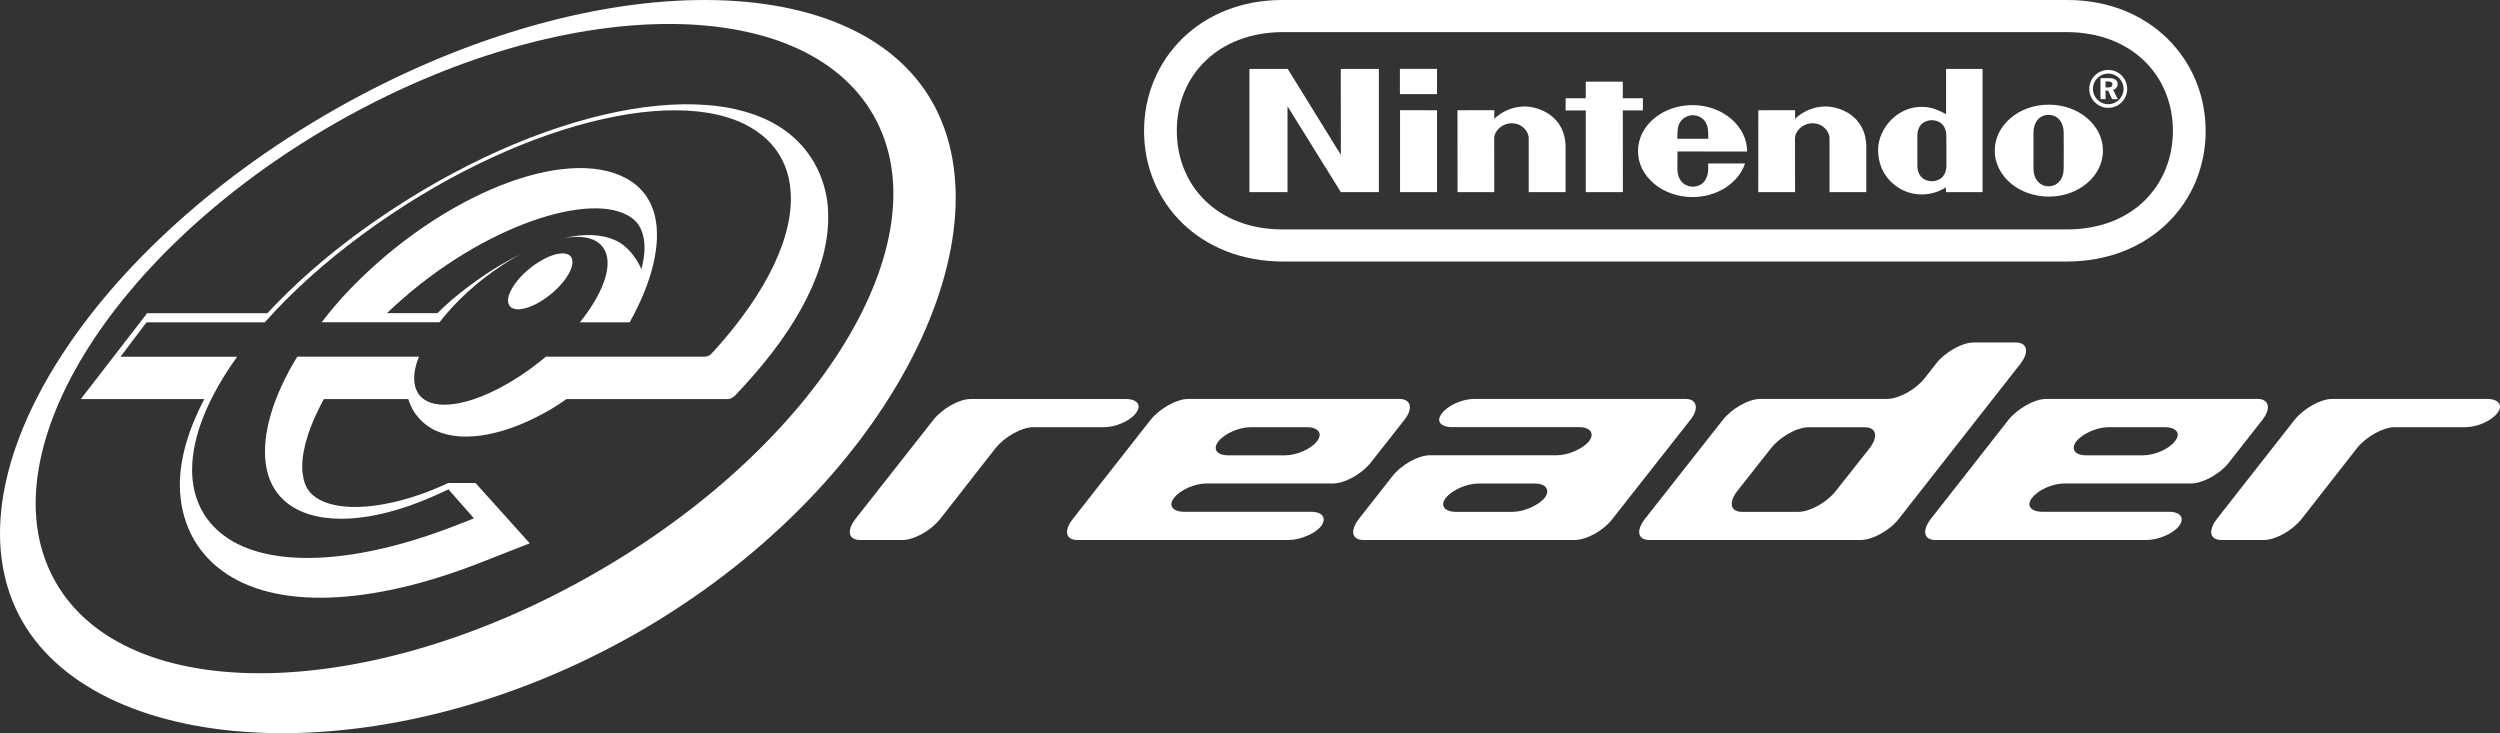 <?xml version="1.0" encoding="utf-8"?>
<!-- Generator: Adobe Illustrator 25.4.1, SVG Export Plug-In . SVG Version: 6.00 Build 0)  -->
<svg version="1.1" id="Layer_1" xmlns="http://www.w3.org/2000/svg" xmlns:xlink="http://www.w3.org/1999/xlink" x="0px" y="0px"
	 viewBox="0 0 3839 1125.9" style="enable-background:new 0 0 3839 1125.9;" xml:space="preserve">
<rect x="0" y="0" width="3839" height="1125.9" fill="#333333" stroke="none"/>
<style type="text/css">
	.st0{fill:#FFFFFF;}
	.st1{fill:#33529C;}
	.st2{fill:url(#SVGID_1_);}
	.st3{fill:url(#SVGID_00000014599868795863015950000014628973596724631183_);}
	.st4{fill:#27569C;}
	.st5{fill:#00ADEB;}
	.st6{fill:url(#SVGID_00000160876442849029353630000010701149996063321489_);}
	.st7{fill:url(#SVGID_00000114778144887865012440000014648640753871354041_);}
	.st8{fill:url(#SVGID_00000098222612683455185990000002962295993089631154_);}
	.st9{fill:url(#SVGID_00000020380238916205804420000006149805486776925333_);}
	.st10{fill:url(#SVGID_00000112629514542063301380000006036952009686683325_);}
	.st11{fill:url(#SVGID_00000063624974918485618570000016705185024645875369_);}
	.st12{fill:url(#SVGID_00000091699484960624501090000009409771827028840889_);}
	.st13{fill:url(#SVGID_00000089548443051551825400000013174631386629552289_);}
	.st14{fill:url(#SVGID_00000019665178547327291740000005967619762068183459_);}
	.st15{fill:url(#SVGID_00000076575017020169194520000013613823544844416673_);}
	.st16{fill:url(#SVGID_00000072255102862650293810000006622864352666065067_);}
	.st17{fill:url(#SVGID_00000128446537493733508090000003144230837422133923_);}
	.st18{fill:url(#SVGID_00000034058591462703852130000014221103241237511092_);}
	.st19{fill:url(#SVGID_00000181788411917375601320000001290830699078581131_);}
	.st20{fill:url(#SVGID_00000120526638055497597470000014286288820729438385_);}
	.st21{fill:url(#SVGID_00000181798192583824511390000004087232298552320155_);}
	.st22{fill:url(#SVGID_00000009568535853901012860000017020679543935678136_);}
	.st23{fill:url(#SVGID_00000009568358189880531640000011145763968861883322_);}
	.st24{fill:url(#SVGID_00000017516701758346020130000014186433882175644320_);}
	.st25{fill:url(#SVGID_00000013191864539837495220000016235406608573664446_);}
	.st26{fill:url(#SVGID_00000118397868786911751150000017863100786821427633_);}
	.st27{fill:#E60012;}
	.st28{fill:url(#SVGID_00000169525688010485547570000016392269714339675814_);}
	.st29{fill:url(#SVGID_00000055685916634413901850000007865352832350806973_);}
	.st30{fill:url(#SVGID_00000159431178767091856990000011555942635584078257_);}
	.st31{fill:url(#SVGID_00000024692494833017431280000008429167519707745189_);}
	.st32{fill:url(#SVGID_00000059306069522832285320000009746697310847976106_);}
	.st33{fill:url(#SVGID_00000018935181436215341670000010069829181695137677_);}
	.st34{fill:url(#SVGID_00000044882635140877861660000015266210675664447130_);}
	.st35{fill:url(#SVGID_00000155832252318213911600000010945921433784949693_);}
	.st36{fill:url(#SVGID_00000081615304895773779950000009084841055581542797_);}
	.st37{fill:url(#SVGID_00000076603651663194941250000014495203173633625005_);}
	.st38{fill:url(#SVGID_00000120527636754063995960000002817814034859029183_);}
	.st39{fill:url(#SVGID_00000133526194793806891020000004972354441528248495_);}
	.st40{fill:url(#SVGID_00000111881593885418014380000009265753668526961799_);}
	.st41{fill:url(#SVGID_00000012462371569200151320000000445926252903459235_);}
	.st42{fill:url(#SVGID_00000053535378456676565760000012070758884619715969_);}
	.st43{fill:url(#SVGID_00000164510087677548305570000014454260517256508837_);}
	.st44{fill:url(#SVGID_00000060724780225162788030000009838885025597089212_);}
	.st45{fill:url(#SVGID_00000178204907009182797740000014754601833303485331_);}
	.st46{fill:url(#SVGID_00000124860614323043663180000011447018077331330973_);}
</style>
<g>
	<g>
		<path class="st0" d="M1431.2,155.9C1309.4-57,898.4-51.1,512.4,169.1C126.7,389.5-87.4,740.4,34,953.5
			c121.3,212.7,556.8,239.3,942.7,19.3C1362.6,752.4,1552.6,368.4,1431.2,155.9z M911,881.6c-346.7,198.1-716.4,203.6-825.6,12.2
			C-24,702.5,168.9,387,515.5,188.8C862.1-9.1,1231.9-14.5,1341.3,177C1450.5,368.2,1257.9,683.7,911,881.6z"/>
		<path class="st0" d="M1271.1,315.7c-4.7-46.8-27.5-87.6-64.9-114.8c-125.5-91.2-405.5-25-652,153.9
			c-54.7,39.7-102.4,82.1-143.6,126.1c-27.9,0-184.6,0-184.6,0L124.1,612.8c0,0,93.8,0,189.6,0c-24.3,46.5-37.5,91-37.5,131.4
			c0,54.9,23.2,102.1,65.6,132.8c80.6,58.8,225.4,54,397-13.4l74.7-29.3l-83.3-92.6h-41.8c-80.1,37.4-157.8,47-197.5,25.7
			c-15.2-8-23.4-19.7-25.7-37.7c-0.9-4.3-1.1-8.6-1.1-13.2c0-28.6,12-65.1,33.2-103.7c10.9,0,61.7,0,129.6,0
			c6.6,21.7,21.7,39.3,43.3,49c42.8,18.7,106.9,6.8,175.5-33.2c7.9-4.8,16.2-10,24.3-15.8c132.5,0,249.2,0,249.2,0s5-1.1,8.7-4.6
			c4.5-4.3,15.9-17,15.9-17c84-91.7,128-180.2,128-257.2C1271.8,328,1271.6,321.8,1271.1,315.7z M1097.3,538c0,0,0,0-4.6,4.8
			c-4.5,5-10.4,4.9-10.4,4.9h-244c-12.9,10.8-26.7,21.1-41.2,30.6c-81.5,53.1-153.4,57.9-160.5,10.5c-1.8-11.9,0.7-25.9,6.7-41.1
			H456.5c-37,60.4-54.7,118.9-48.3,165c4.5,31.4,20.2,54.5,46.3,68.6c50.5,27.1,132.3,18,224.2-25.2l10-4.6l39.1,44.5l-21.5,8.4
			c-157.5,62.8-292.8,69.5-362,18.3c-32.2-23.6-49.3-58.8-49.3-101.2c0-51.8,24.7-111.9,69.2-173.7H185L225,495h181.6
			c40.7-45.9,91.1-91.7,150.2-135.1c230.1-169.6,497.6-237.9,608.6-155.9c28.4,20.7,45.3,51,48.4,87
			C1220.3,360,1178.8,447.6,1097.3,538z"/>
		<path class="st0" d="M1005.6,331.4c-6.2-25.7-21.2-45.1-44.1-57.6c-93.6-50.6-283,25-422.4,168.6c-16.6,17.1-31.6,34.8-45.2,52.5
			h180.9c24.3-31.3,58.3-62.9,97-88.1c10.5-6.8,20.8-12.9,30.9-18.1c-11,5.3-22.2,11.3-33.6,17.9c-30.8,18.1-71.9,48.1-97.2,74.2
			c-29,0-54.7,0-77.6,0c134-128.5,303-186.1,368.9-150.5c13.4,7.2,20.9,17.1,24.3,31.5c1.7,5.9,2.2,12.5,2.2,19.3
			c0,9.7-1.8,20.5-4.7,32.2c-7.9-17.5-21.8-36.5-40.6-44.5c-21.8-9.7-49-10.1-79.5-2.9c37.2-7,63.4,2.9,67.6,30.6
			c3.7,26-12.9,62.3-42.1,98.5h76.4C1001.5,433.3,1015.9,374.5,1005.6,331.4z"/>
		<path class="st0" d="M878.9,399.9c2.3,15.7-17.8,42.9-45,60.6c-27.1,17.8-51.3,19.3-53.6,3.6c-2.2-15.8,17.9-43.1,45.2-60.6
			C852.8,385.8,876.8,384.2,878.9,399.9"/>
		<path class="st0" d="M1695.1,656h-108.7c-17.5,0-43.9,14.8-57.9,32.5l-84.7,108.3c-14.3,18-40,32.4-57.9,32.4h-65.1
			c-18,0-21.1-14.3-7.1-32.4L1433,645.1c13.6-17.4,39.6-32.4,57.6-32.4h238.1c18.1,0,25,10,15.4,22
			C1734.9,646.7,1713,656,1695.1,656"/>
		<path class="st0" d="M2006.8,656h-86.5c-17.5,0-40.4,10-49.3,21.8c-9.3,12-2.5,21.4,15.4,21.4h86.7c18,0,39.8-9.5,49.1-21.4
			C2031.8,666,2024.7,656,2006.8,656 M1978.9,829.2h-324.4c-18.1,0-21.3-14.3-7-32.4l119.1-151.8c13.9-17.4,40.1-32.4,57.9-32.4
			h324.4c18,0,21.4,15,7.5,32.4l-51.3,65.2c-14.1,17.9-40.4,32.2-57.9,32.2h-194.8c-17.9,0-40.2,10-49.3,22
			c-9.7,11.4-2.5,21.5,15.5,21.5h194.7c17.9,0,24.3,10,15.4,22C2019.7,819.4,1996.8,829.2,1978.9,829.2"/>
		<path class="st0" d="M2356.4,742.5h-86.3c-18,0-40.2,10-49.9,22c-9.1,11.4-2.5,21.5,15.6,21.5h86.7c17.8,0,40-10,49.5-21.5
			C2381.1,752.6,2374.3,742.5,2356.4,742.5 M2418.1,829.2h-324.4c-17.9,0-20.9-14.3-7-32.4l51.3-65.3c13.9-17.9,39.9-32.4,57.5-32.4
			h194.6c18,0,39.9-9.5,49.9-21.4c9.1-11.8,2.5-21.8-15.5-21.8h-194.7c-17.7,0-25.2-9.3-15.5-21.3c9.1-12,31.2-22,49.3-22h324.8
			c17.5,0,21.1,15,7.1,32.4l-119.4,151.8C2462.3,814.9,2436.2,829.2,2418.1,829.2"/>
		<path class="st0" d="M2870.7,688.6c13.9-17.7,10.9-32.5-7-32.5h-86.5c-18.1,0-44,14.8-57.9,32.5l-51.2,65
			c-14.1,17.9-11,32.4,6.8,32.4h86.5c18.1,0,44-14.5,57.9-32.4L2870.7,688.6 M2857.3,829.2h-324.4c-18.1,0-20.9-14.3-6.9-32.4
			l119.4-151.8c13.6-17.4,39.7-32.4,57.5-32.4h194.7c18.1,0,44.2-14.3,58.4-32.4l16.7-21.4c13.9-18,40.2-32.9,58-32.9h64.7
			c17.9,0,21.1,14.9,7,32.9l-186.6,237.9C2901.6,814.9,2875.2,829.2,2857.3,829.2"/>
		<path class="st0" d="M3324.3,656h-86.7c-17.3,0-39.9,10-49.3,21.8c-8.9,12-2.1,21.4,15.7,21.4h86.6c17.9,0,40-9.5,49-21.4
			C3349.6,666,3342.4,656,3324.3,656 M3296.5,829.2H2972c-17.8,0-20.9-14.3-7-32.4l119-151.8c14-17.4,39.9-32.4,57.9-32.4h324.8
			c17.9,0,21.1,15,7.2,32.4l-51.1,65.2c-13.9,17.9-40.6,32.2-57.9,32.2h-195c-18.1,0-40.2,10-49.3,22c-9.5,11.4-2.3,21.5,15.5,21.5
			h194.7c18,0,24.6,10,15.2,22C3337.2,819.4,3314.5,829.2,3296.5,829.2"/>
		<path class="st0" d="M3785.5,656H3677c-17.5,0-44,14.8-57.9,32.5l-84.7,108.3c-14.3,18-40,32.4-57.9,32.4h-65.2
			c-18.1,0-20.9-14.3-7-32.4l119-151.8c13.9-17.4,40-32.4,57.9-32.4h238c18,0,25.2,10,15.5,22C3825.2,646.7,3803.6,656,3785.5,656"
			/>
	</g>
	<g>
		<path class="st0" d="M2059,237.8l-81.5-131.9h-58.9l0,189.1h58.5V163.2L2059,295h58.4V105.9h-58.5L2059,237.8z M2522.8,169.6
			v-18.7H2492v-25.5h-56.9l0,25.5h-30.9v18.7h30.9V295h57l-0.1-125.5H2522.8z M2149.9,295h56.8V169.3l-56.8-0.1V295z M2149.7,144.5
			h57v-38.7h-57V144.5z M3146.2,160.7c-45.9,0-83.1,31.6-83.1,70.6c0,39,37.2,70.6,83.1,70.6c45.9,0,83.1-31.6,83.1-70.6
			C3229.3,192.3,3192.1,160.7,3146.2,160.7 M3169,257.8c0,20-11.8,28.3-23.2,28.3c-11.4,0-23.2-8.3-23.2-28.3v-27.1
			c0,0,0-18.6,0-26.2c0-19.9,11.9-28.2,23.2-28.2s23.2,8.3,23.2,28.2c0,7.6,0,21.7,0.1,26.7C3169.1,231.5,3169,250.2,3169,257.8
			 M2988.5,175.5c-9.1-5.1-18.7-10-32.2-11.2c-41-3.6-72.3,32.6-72.3,65.8c0,43.7,33.7,59.9,38.8,62.3c19.2,8.9,43.7,8.9,65.4-4.7
			c0,1.2,0,7.3,0,7.3h56.2V105.9h-56V175.5z M2988.9,231.5v22.3c0,19.4-13.4,24.5-22.3,24.5c-9,0-22.3-5.1-22.3-24.5v-22.4V209
			c0-19.5,13.3-24.4,22.3-24.4c8.8,0,22.2,4.9,22.2,24.4C2988.9,215.7,2988.9,231.5,2988.9,231.5 M2339.9,163.5
			c-18.8,0.5-34.5,8.6-45.3,18.9c-0.1-3.1,0-13.2,0-13.2l-56.5,0.1l0.1,125.7h56.4c0,0-0.1-77.2-0.1-82.6c0-10.9,11.6-23.1,27-23.1
			c15.5,0,26,12.2,26,23.1V295h56.6c0,0-0.1-59.5,0-68.4C2404.2,176.8,2361.1,162.9,2339.9,163.5 M2801.9,163.5
			c-18.8,0.5-34.5,8.6-45.4,18.9c-0.1-3.1,0-13.2,0-13.2l-56.4,0.1l-0.1,125.7h56.5c0,0-0.1-77.2-0.1-82.6c0-10.9,11.6-23.1,27-23.1
			c15.5,0,26,12.2,26,23.1V295h56.5c0,0-0.1-59.5,0-68.4C2866.2,176.8,2823.1,162.9,2801.9,163.5 M2682.9,232.7
			c0-39-37.6-71.3-83.9-71.3c-46.2,0-83.7,31.6-83.7,70.6c0,39,37.5,70.6,83.7,70.6c38.4,0,70.8-21.9,80.7-51.6l-56.7,0
			c0,0,0.1,0.6,0.1,7.6c0,23-15.1,28.1-23.5,28.1c-8.4,0-23.8-5.1-23.8-28.1c0-6.9,0.1-26,0.1-26S2682.9,232.7,2682.9,232.7
			 M2579.5,188.4c4.5-7.7,12.6-11.4,20-11.5c7.4,0.1,15.6,3.7,20,11.5c3.5,6.3,3.8,13.7,3.7,24.7h-47.4
			C2575.7,202.1,2575.9,194.7,2579.5,188.4 M3251.9,129.3c0-6.2-4.5-9.3-13.7-9.3h-12.7v32.2h7.8v-13.2h3.9l6.1,13.2h8.7l-7.2-14.4
			C3249.3,136.7,3251.9,133.5,3251.9,129.3 M3237.2,134.3h-3.9V125h3.4c4.7,0,7.1,1.4,7.1,4.8C3243.8,133,3241.7,134.3,3237.2,134.3
			 M3237.5,107.4c-16.1,0-29.2,13-29.2,29.1s13.1,29.1,29.2,29.1c16,0,29-13,29-29.1S3253.5,107.4,3237.5,107.4 M3237.5,160
			c-13,0-23.6-10.5-23.6-23.5s10.5-23.5,23.6-23.5c13,0,23.5,10.6,23.5,23.5S3250.4,160,3237.5,160 M3174,0H1969.8
			c-127.4-0.3-213,91.3-213,201.1c0,109.9,85.4,200.4,213.3,200.5h1203.7c127.9-0.1,213.2-90.6,213.2-200.5
			C3387,91.3,3301.4-0.3,3174,0 M3173.4,352.3h-1203c-101.6,0.4-163.3-67.8-163.3-151.5c0-83.7,62.1-151.3,163.3-151.5h1203
			c101.2,0.2,163.3,67.8,163.3,151.5C3336.7,284.5,3275,352.7,3173.4,352.3"/>
	</g>
</g>
</svg>
